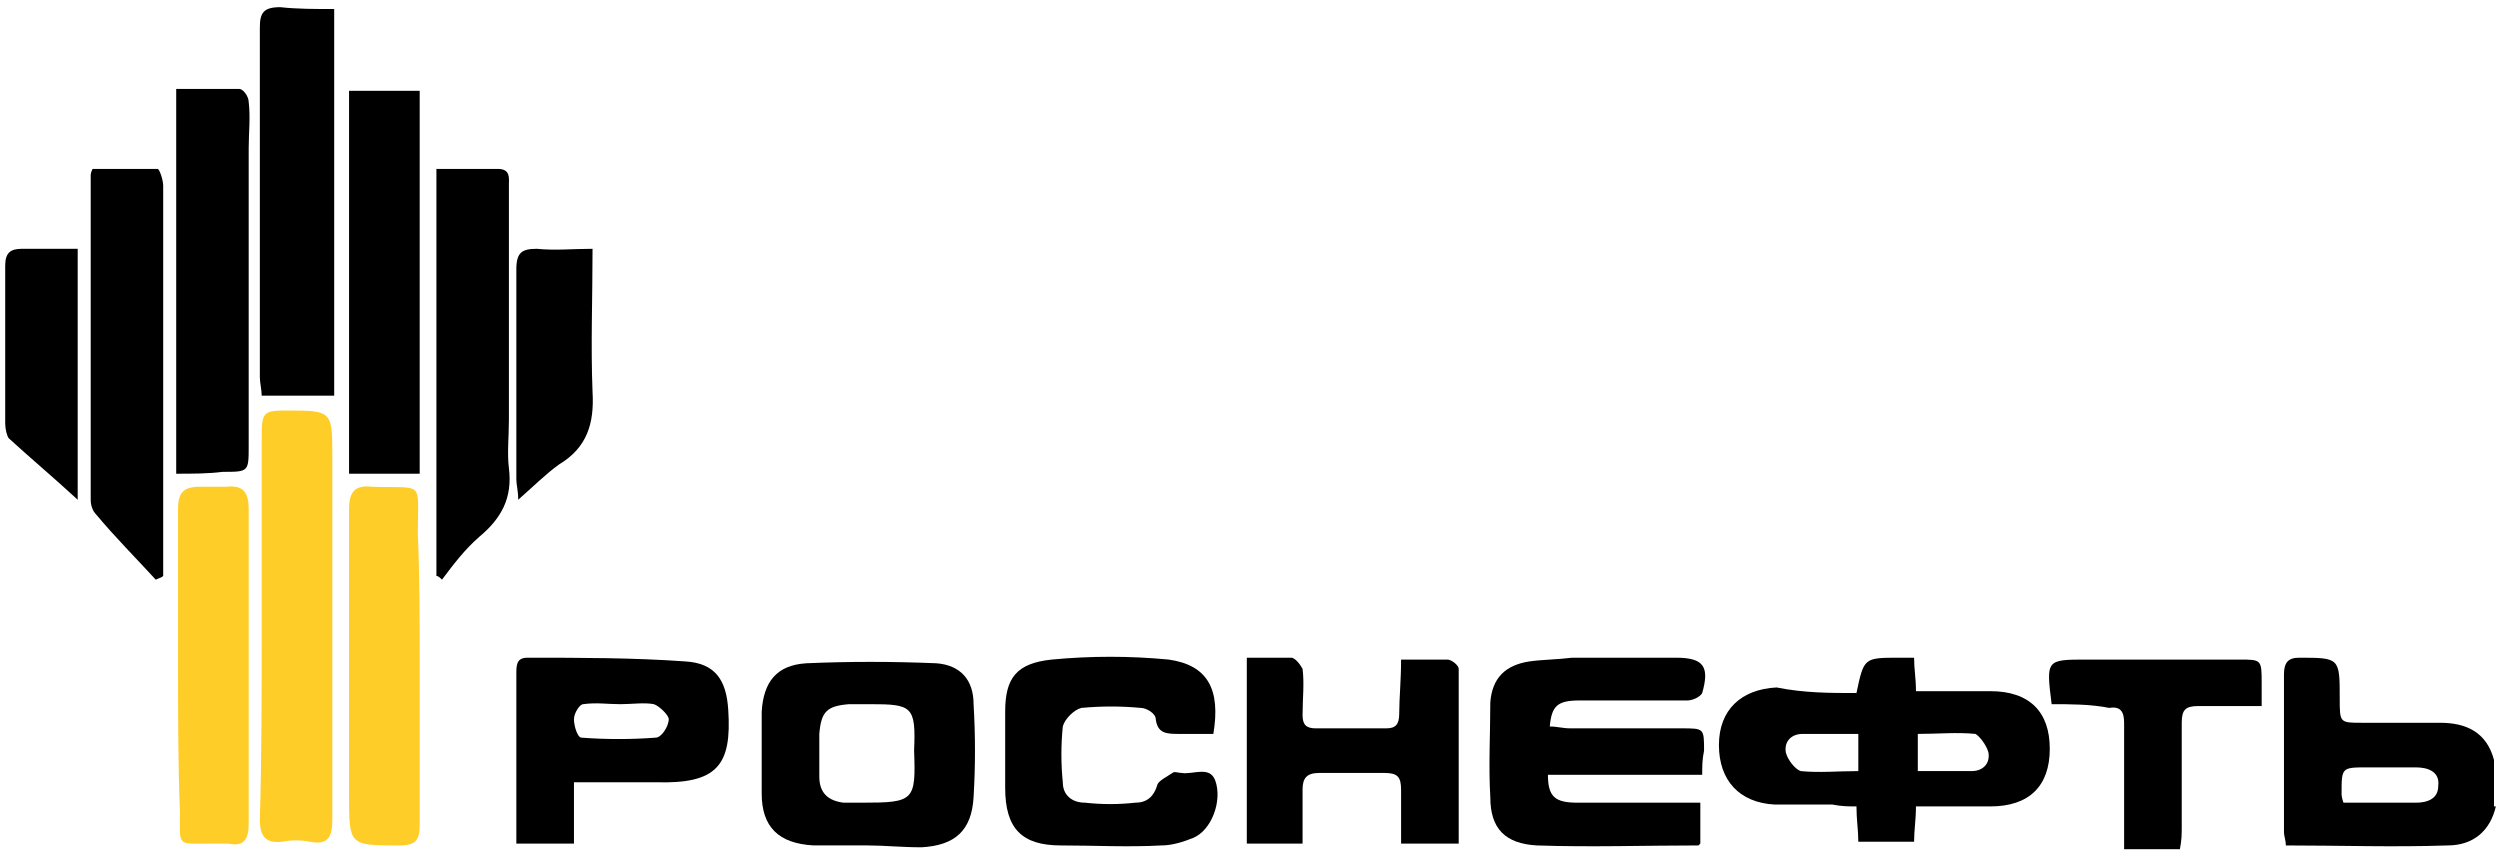 <svg width="210" height="72" viewBox="0 0 210 72" fill="none" xmlns="http://www.w3.org/2000/svg">
<path d="M196.85 67.426C199.035 67.426 200.909 67.426 202.939 67.426C203.875 67.426 204.812 67.114 204.812 66.021C204.968 64.772 203.875 64.46 202.939 64.46C201.533 64.46 200.128 64.46 198.879 64.46C196.693 64.46 196.693 64.46 196.693 66.646C196.693 66.802 196.693 66.958 196.85 67.426ZM209.652 67.739C209.184 69.768 207.779 71.017 205.593 71.017C201.065 71.173 196.537 71.017 192.009 71.017C192.009 70.549 191.853 70.237 191.853 69.924C191.853 65.553 191.853 61.025 191.853 56.653C191.853 55.716 192.166 55.248 193.102 55.248C196.537 55.248 196.537 55.248 196.537 58.683C196.537 60.713 196.537 60.713 198.411 60.713C200.597 60.713 202.782 60.713 204.968 60.713C207.154 60.713 208.872 61.493 209.496 63.835V67.739H209.652Z" fill="black"/>
<path d="M161.096 64.772C162.813 64.772 164.218 64.772 165.623 64.772C166.56 64.772 167.185 64.147 167.029 63.211C166.872 62.586 166.248 61.806 165.936 61.649C164.374 61.493 162.813 61.649 161.096 61.649V64.772ZM156.099 61.649C154.538 61.649 152.977 61.649 151.416 61.649C150.479 61.649 149.854 62.274 150.01 63.211C150.167 63.835 150.791 64.616 151.259 64.772C152.821 64.928 154.382 64.772 156.099 64.772V61.649ZM155.943 58.215C156.568 55.248 156.568 55.248 159.534 55.248C159.847 55.248 160.315 55.248 160.783 55.248C160.783 56.185 160.94 56.965 160.94 58.058C163.125 58.058 165.155 58.058 167.185 58.058C170.464 58.058 172.181 59.776 172.181 62.898C172.181 66.021 170.464 67.739 167.185 67.739C165.155 67.739 163.125 67.739 160.94 67.739C160.94 68.831 160.783 69.768 160.783 70.705H156.099C156.099 69.768 155.943 68.831 155.943 67.739C155.319 67.739 154.694 67.739 153.914 67.582C152.352 67.582 150.635 67.582 149.074 67.582C146.107 67.426 144.39 65.553 144.39 62.586C144.39 59.62 146.263 57.902 149.23 57.746C151.572 58.215 153.758 58.215 155.943 58.215Z" fill="black"/>
<path d="M21.983 52.908C21.983 47.443 21.983 42.135 21.983 36.67C21.983 34.641 22.139 34.484 24.013 34.484C27.916 34.484 27.916 34.484 27.916 38.388C27.916 48.536 27.916 58.685 27.916 68.833C27.916 70.238 27.604 71.019 26.042 70.707C25.262 70.551 24.481 70.551 23.701 70.707C22.295 70.863 21.827 70.238 21.827 68.833C21.983 63.681 21.983 58.216 21.983 52.908Z" fill="#FFCD27"/>
<path d="M142.985 65.084H130.026C130.026 66.958 130.65 67.426 132.524 67.426C135.334 67.426 138.301 67.426 141.111 67.426C141.579 67.426 142.204 67.426 142.828 67.426V70.861L142.672 71.017C138.145 71.017 133.617 71.173 129.089 71.017C126.435 70.861 125.186 69.612 125.186 66.958C125.03 64.304 125.186 61.649 125.186 58.995C125.342 56.965 126.435 55.873 128.464 55.56C129.557 55.404 130.806 55.404 132.055 55.248C135.022 55.248 137.832 55.248 140.799 55.248C143.141 55.248 143.609 56.029 142.985 58.215C142.828 58.527 142.204 58.839 141.736 58.839C138.769 58.839 135.803 58.839 132.68 58.839C130.806 58.839 130.338 59.307 130.182 61.025C130.806 61.025 131.275 61.181 131.899 61.181C135.022 61.181 138.145 61.181 141.267 61.181C143.141 61.181 143.141 61.181 143.141 63.055C142.985 63.835 142.985 64.304 142.985 65.084Z" fill="black"/>
<path d="M73.038 59.15C72.413 59.15 71.789 59.15 71.32 59.15C69.447 59.306 68.978 59.774 68.822 61.648C68.822 62.897 68.822 63.99 68.822 65.239C68.822 66.644 69.603 67.268 70.852 67.425C71.32 67.425 71.945 67.425 72.413 67.425C76.785 67.425 76.941 67.269 76.785 63.053C76.941 59.306 76.629 59.15 73.038 59.15ZM72.882 71.016C71.32 71.016 69.759 71.016 68.354 71.016C65.387 70.859 63.982 69.454 63.982 66.644C63.982 64.302 63.982 61.96 63.982 59.774C64.138 57.276 65.231 55.871 67.729 55.715C71.32 55.559 74.911 55.559 78.659 55.715C80.688 55.871 81.781 57.12 81.781 59.15C81.937 61.804 81.937 64.302 81.781 66.956C81.625 69.766 80.22 71.016 77.409 71.172C75.692 71.172 74.287 71.016 72.882 71.016Z" fill="black"/>
<path d="M28.072 0.759V33.234H21.983C21.983 32.766 21.827 32.141 21.827 31.673C21.827 21.836 21.827 12.156 21.827 2.32C21.827 1.071 22.139 0.603 23.544 0.603C24.95 0.759 26.511 0.759 28.072 0.759Z" fill="black"/>
<path d="M14.801 39.792V7.473C16.674 7.473 18.392 7.473 20.109 7.473C20.422 7.473 20.89 8.097 20.89 8.566C21.046 9.815 20.89 11.22 20.89 12.469C20.89 20.744 20.89 29.175 20.89 37.45C20.89 39.636 20.89 39.636 18.704 39.636C17.455 39.792 16.206 39.792 14.801 39.792Z" fill="black"/>
<path d="M35.254 7.629H29.321V39.792H35.254V7.629Z" fill="black"/>
<path d="M13.084 48.692C11.366 46.819 9.649 45.101 8.087 43.228C7.775 42.916 7.619 42.447 7.619 41.979C7.619 32.923 7.619 23.868 7.619 14.812C7.619 14.656 7.619 14.5 7.775 14.188C9.493 14.188 11.366 14.188 13.24 14.188C13.396 14.188 13.708 15.124 13.708 15.593C13.708 20.277 13.708 24.96 13.708 29.645C13.708 35.421 13.708 41.042 13.708 46.819C13.708 47.287 13.708 47.912 13.708 48.38C13.552 48.536 13.396 48.536 13.084 48.692Z" fill="black"/>
<path d="M36.503 14.188C38.377 14.188 40.094 14.188 41.811 14.188C42.904 14.188 42.748 14.968 42.748 15.593C42.748 22.15 42.748 28.708 42.748 35.265C42.748 36.67 42.592 38.075 42.748 39.325C43.06 41.823 42.124 43.54 40.25 45.101C39.001 46.194 38.064 47.443 37.127 48.692C36.971 48.536 36.815 48.38 36.659 48.38V14.188H36.503Z" fill="black"/>
<path d="M117.691 55.404C119.096 55.404 120.345 55.404 121.594 55.404C121.907 55.404 122.531 55.873 122.531 56.185C122.531 61.025 122.531 65.865 122.531 70.861H117.691C117.691 69.3 117.691 67.739 117.691 66.333C117.691 65.24 117.379 64.928 116.286 64.928C114.412 64.928 112.695 64.928 110.821 64.928C109.728 64.928 109.416 65.397 109.416 66.333C109.416 67.895 109.416 69.3 109.416 70.861H104.732V55.248C106.137 55.248 107.23 55.248 108.479 55.248C108.792 55.248 109.26 55.873 109.416 56.185C109.572 57.434 109.416 58.683 109.416 60.088C109.416 60.869 109.728 61.181 110.509 61.181C112.539 61.181 114.412 61.181 116.442 61.181C117.223 61.181 117.535 60.869 117.535 59.932C117.535 58.683 117.691 57.122 117.691 55.404Z" fill="black"/>
<path d="M101.922 61.649C100.985 61.649 100.048 61.649 99.112 61.649C98.019 61.649 97.238 61.649 97.082 60.4C97.082 59.932 96.301 59.464 95.833 59.464C94.115 59.307 92.554 59.307 90.837 59.464C90.212 59.62 89.432 60.4 89.275 61.025C89.119 62.586 89.119 64.147 89.275 65.709C89.275 66.802 90.056 67.426 91.149 67.426C92.554 67.582 93.959 67.582 95.365 67.426C96.301 67.426 96.926 66.958 97.238 65.865C97.394 65.553 98.019 65.24 98.487 64.928C98.643 64.772 98.956 64.928 99.268 64.928C100.205 65.084 101.61 64.304 102.078 65.553C102.703 67.27 101.766 69.768 100.205 70.393C99.424 70.705 98.487 71.017 97.55 71.017C94.74 71.173 91.93 71.017 89.119 71.017C85.841 71.017 84.435 69.612 84.435 66.177C84.435 63.991 84.435 61.962 84.435 59.776C84.435 56.965 85.372 55.716 88.339 55.404C91.617 55.092 94.896 55.092 98.175 55.404C101.454 55.873 102.547 57.902 101.922 61.649Z" fill="black"/>
<path d="M52.116 59.151C51.023 59.151 50.086 58.995 48.993 59.151C48.681 59.151 48.213 59.932 48.213 60.4C48.213 61.025 48.525 61.962 48.837 61.962C50.867 62.118 53.053 62.118 55.083 61.962C55.551 61.962 56.175 61.025 56.175 60.4C56.175 60.088 55.395 59.307 54.926 59.151C54.146 58.995 53.053 59.151 52.116 59.151ZM48.213 65.709V70.861H43.373C43.373 69.612 43.373 68.519 43.373 67.426C43.373 63.835 43.373 60.244 43.373 56.653C43.373 55.873 43.373 55.248 44.31 55.248C48.681 55.248 53.209 55.248 57.581 55.56C60.079 55.716 61.016 57.122 61.172 59.62C61.484 64.304 60.235 65.865 55.083 65.709C52.897 65.709 50.711 65.709 48.213 65.709Z" fill="black"/>
<path d="M14.957 55.873C14.957 51.502 14.957 47.13 14.957 42.758C14.957 41.353 15.425 40.885 16.831 40.885C17.611 40.885 18.236 40.885 19.016 40.885C20.422 40.729 20.89 41.353 20.89 42.758C20.89 51.502 20.89 60.401 20.89 69.144C20.89 70.394 20.578 71.174 19.173 70.862C18.704 70.862 18.236 70.862 17.767 70.862C14.801 70.862 15.113 71.174 15.113 68.208C14.957 64.148 14.957 59.933 14.957 55.873Z" fill="#FFCD27"/>
<path d="M35.254 56.186C35.254 60.557 35.254 64.929 35.254 69.301C35.254 70.55 34.942 71.018 33.537 71.018C29.321 71.018 29.321 71.018 29.321 66.802C29.321 58.84 29.321 50.721 29.321 42.758C29.321 41.353 29.79 40.729 31.195 40.885C35.722 41.041 35.098 40.26 35.098 44.788C35.254 48.535 35.254 52.282 35.254 56.186Z" fill="#FFCD27"/>
<path d="M172.337 59.151C171.869 55.404 171.869 55.404 175.304 55.404C179.519 55.404 183.891 55.404 188.106 55.404C189.98 55.404 189.98 55.404 189.98 57.434C189.98 57.902 189.98 58.527 189.98 59.308C188.106 59.308 186.389 59.308 184.671 59.308C183.579 59.308 183.266 59.62 183.266 60.713C183.266 63.679 183.266 66.49 183.266 69.456C183.266 70.081 183.266 70.549 183.11 71.33H178.426C178.426 70.549 178.426 69.612 178.426 68.832C178.426 66.177 178.426 63.367 178.426 60.713C178.426 59.776 178.114 59.308 177.177 59.464C175.616 59.151 173.898 59.151 172.337 59.151Z" fill="black"/>
<path d="M49.774 20.9C49.774 25.116 49.618 29.019 49.774 32.922C49.93 35.577 49.306 37.606 46.964 39.012C45.871 39.792 44.778 40.885 43.529 41.978C43.529 41.197 43.373 40.729 43.373 40.261C43.373 34.328 43.373 28.395 43.373 22.618C43.373 21.213 43.841 20.9 45.09 20.9C46.652 21.056 48.057 20.9 49.774 20.9Z" fill="black"/>
<path d="M6.526 41.978C4.496 40.105 2.623 38.543 0.749 36.826C0.593 36.67 0.437 36.045 0.437 35.577C0.437 31.205 0.437 26.677 0.437 22.306C0.437 21.213 0.905 20.9 1.842 20.9C3.403 20.9 4.965 20.9 6.526 20.9V41.978Z" fill="black"/>
</svg>
